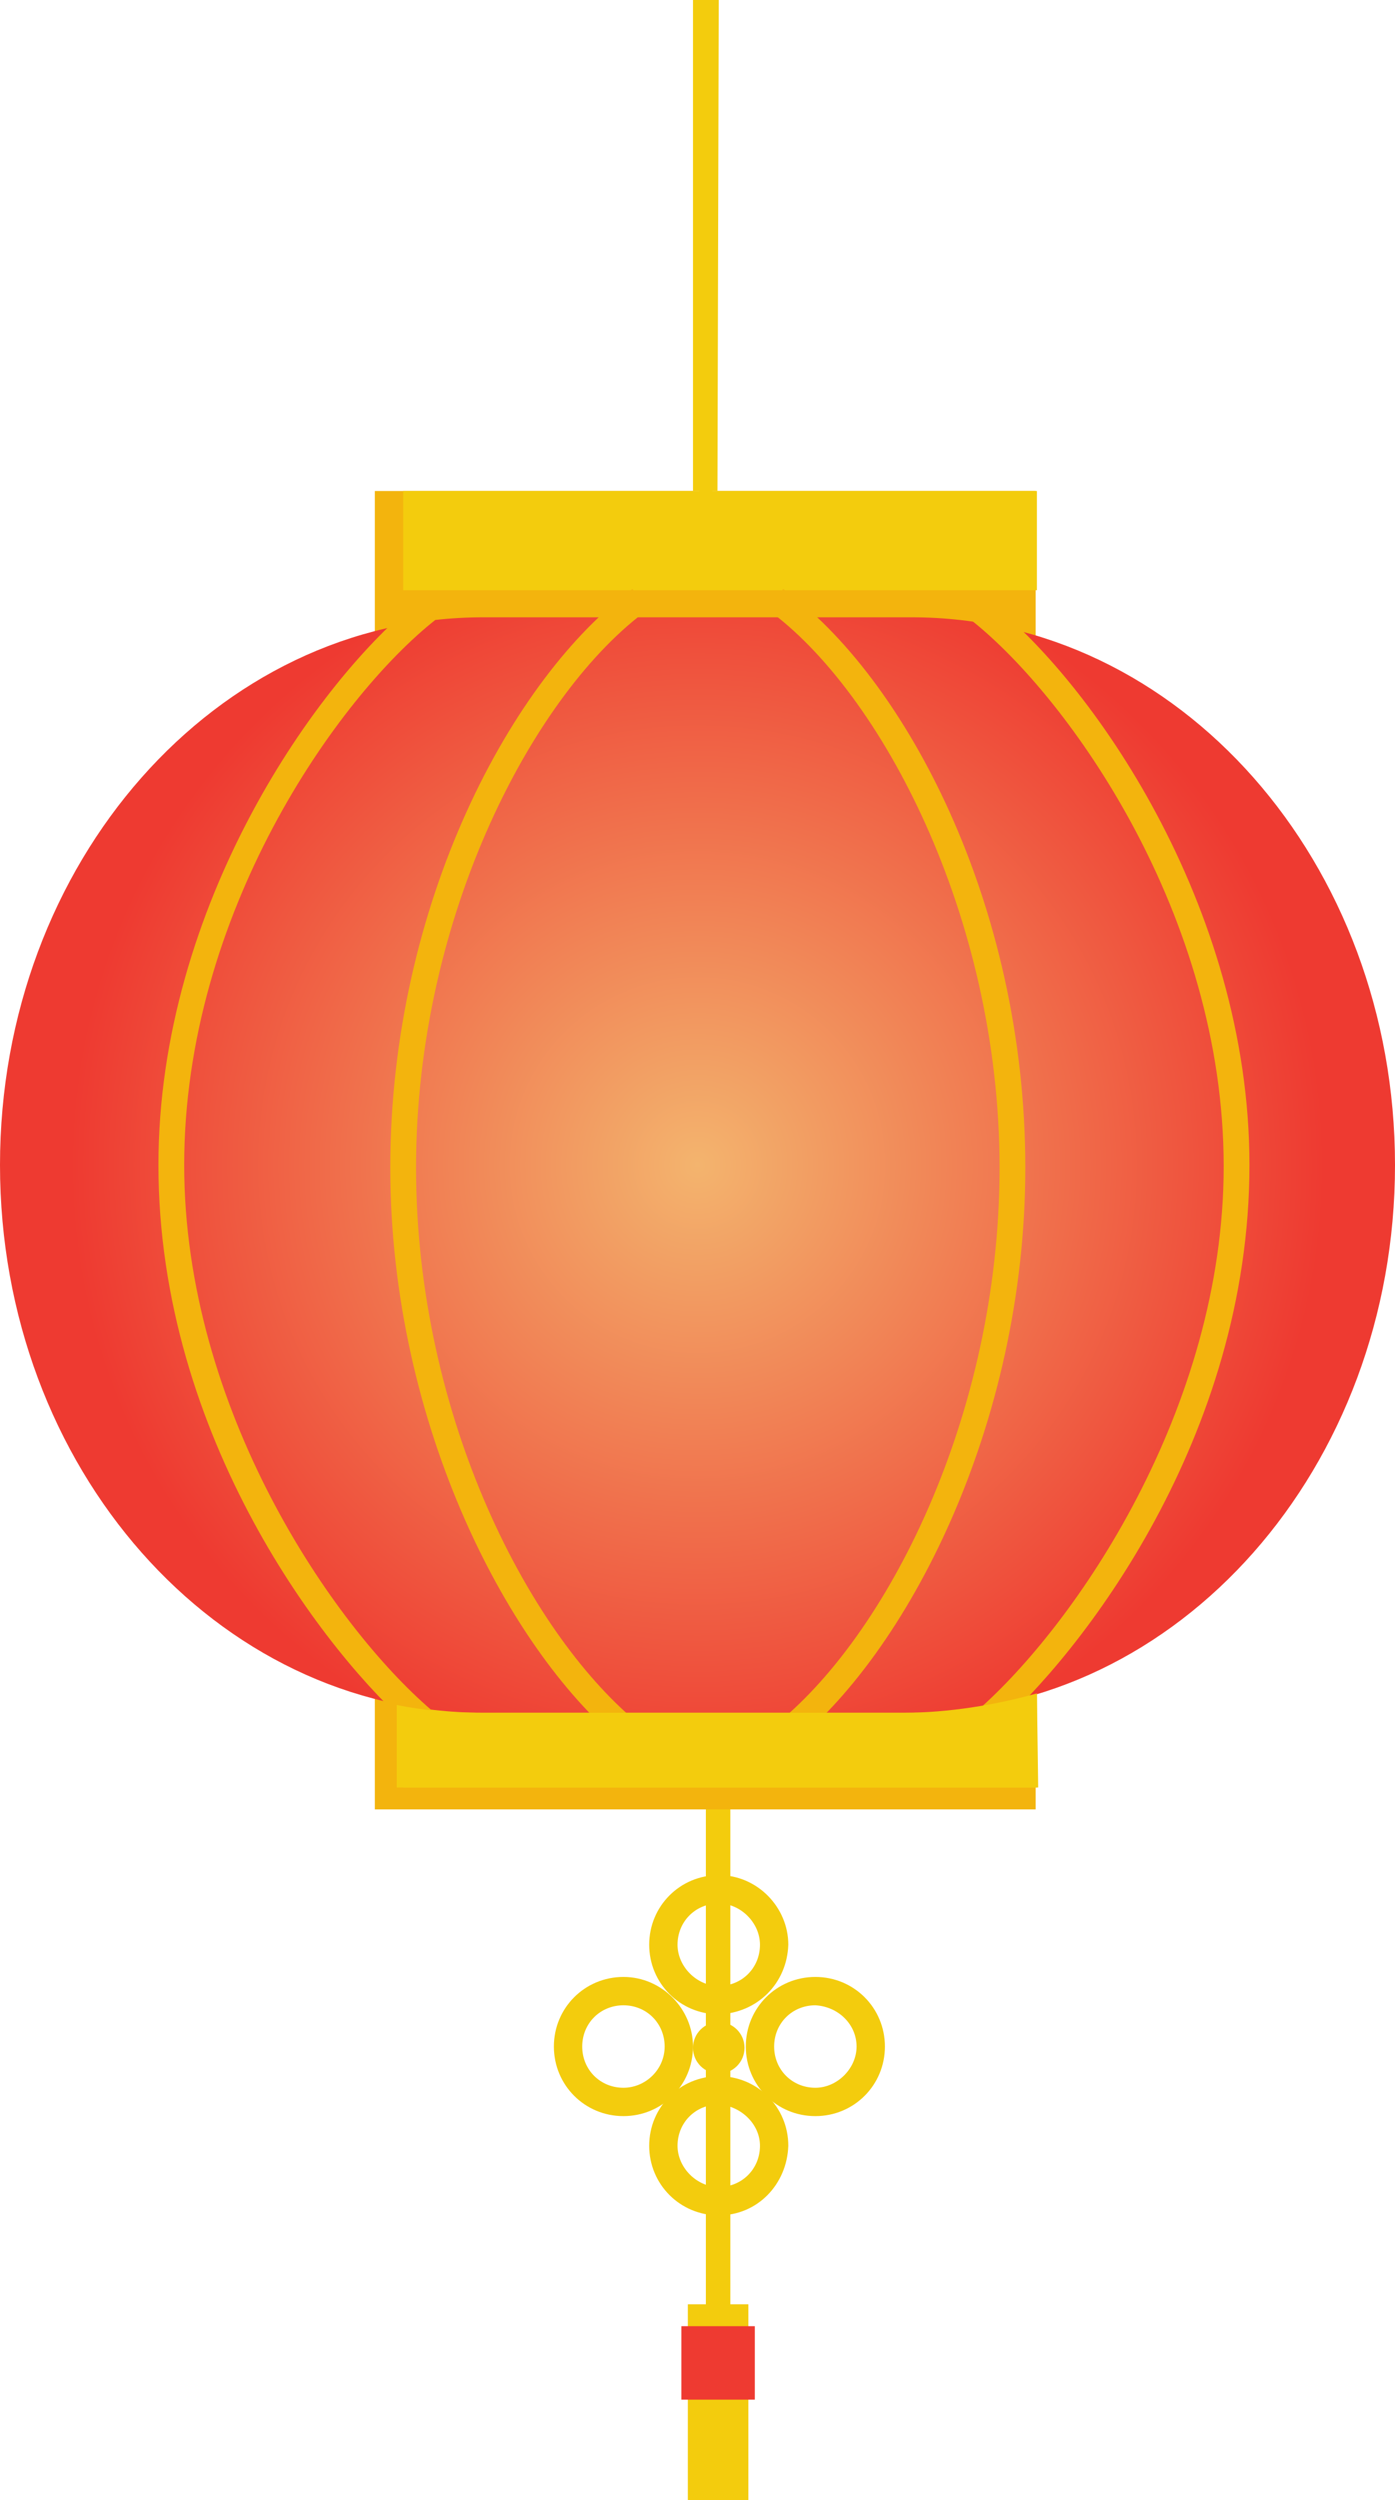 <?xml version="1.0" encoding="utf-8"?>
<!-- Generator: Adobe Illustrator 22.1.0, SVG Export Plug-In . SVG Version: 6.00 Build 0)  -->
<svg version="1.1" xmlns="http://www.w3.org/2000/svg" xmlns:xlink="http://www.w3.org/1999/xlink" x="0px" y="0px"
	 viewBox="0 0 108.3 194" style="enable-background:new 0 0 108.3 194;" xml:space="preserve">
<style type="text/css">
	.st0{fill:#F3CC0D;}
	.st1{fill:#F3B40D;}
	.st2{fill:url(#SVGID_1_);}
	.st3{fill:#EE3A31;stroke:#EE3A31;stroke-miterlimit:10;}
</style>
<g id="Layer_1">
	<rect x="54.8" y="139.5" class="st0" width="1.9" height="40.7"/>
	<rect x="29.1" y="38.1" class="st1" width="51.3" height="11.2"/>
	<rect x="31.3" y="38.1" class="st0" width="49.2" height="7.7"/>
	<rect x="29.1" y="129.2" class="st1" width="51.3" height="11.2"/>
	<rect x="31.3" y="131" class="st0" width="49.2" height="7.7"/>
	
		<radialGradient id="SVGID_1_" cx="54.15" cy="236.2" r="48.675" gradientTransform="matrix(1 0 0 1 0 -145.8)" gradientUnits="userSpaceOnUse">
		<stop  offset="0" style="stop-color:#F3B46E"/>
		<stop  offset="1" style="stop-color:#EE3A31"/>
	</radialGradient>
	<path class="st2" d="M70.8,47.9H37.5C16.8,47.9,0,66.9,0,90.4s16.8,42.5,37.5,42.5h33.3c20.7,0,37.5-19,37.5-42.5
		S91.5,47.9,70.8,47.9z"/>
	<g>
		<path class="st1" d="M48.7,135.6c-9.1-7.2-18.4-25-18.4-45c0-20.5,9.5-38.1,18.8-44.9l1.2,1.6c-8.7,6.3-18,23.6-18,43.3
			c0,19.4,8.9,36.5,17.6,43.4L48.7,135.6z"/>
	</g>
	<g>
		<path class="st1" d="M61.2,135.6L60,134c8.8-6.9,17.6-24.1,17.6-43.4c0-19.6-9.3-37-18-43.3l1.2-1.6c9.4,6.8,18.8,24.4,18.8,44.9
			C79.6,110.6,70.4,128.4,61.2,135.6z"/>
	</g>
	<g>
		<path class="st1" d="M77.1,134.3l-1.3-1.5c7.7-6.7,19.2-23.5,19.2-42.3c0-19.5-12-36.3-19.5-42.3l1.2-1.6
			C84.6,52.7,97,70.2,97,90.4C97,111.5,84,128.3,77.1,134.3z"/>
	</g>
	<g>
		<path class="st1" d="M32.2,134.3c-6.9-5.9-19.9-22.8-19.9-43.9c0-20.2,12.4-37.7,20.3-43.9l1.2,1.6c-7.6,6-19.5,22.8-19.5,42.3
			c0,18.9,11.5,35.7,19.2,42.3L32.2,134.3z"/>
	</g>
	<path class="st0" d="M70.2,132.9H37c-2.1,0-4.2-0.2-6.2-0.6v6.4h49.8l-0.1-7.3C77.3,132.3,73.6,132.9,70.2,132.9z"/>
	<rect x="54.3" class="st0" width="1" height="39"/>
	<circle class="st0" cx="55.8" cy="158.9" r="2"/>
	<rect x="53.4" y="178.8" class="st0" width="4.7" height="17.6"/>
	<rect x="53.4" y="181" class="st3" width="4.7" height="4.7"/>
	<path class="st0" d="M55.8,145.5c-3,0-5.4,2.4-5.4,5.4c0,3,2.4,5.4,5.4,5.4c3-0.1,5.3-2.4,5.4-5.4C61.2,148,58.8,145.5,55.8,145.5z
		 M55.8,154.1c-1.7,0-3.2-1.5-3.2-3.2c0-1.8,1.4-3.2,3.2-3.2c1.7,0,3.2,1.5,3.2,3.2C59,152.7,57.6,154.1,55.8,154.1z"/>
	<path class="st0" d="M55.8,171.9c-3,0-5.4-2.4-5.4-5.4c0-3,2.4-5.4,5.4-5.4s5.4,2.4,5.4,5.4l0,0C61.1,169.5,58.8,171.9,55.8,171.9z
		 M55.8,163.3c-1.8,0-3.2,1.4-3.2,3.2c0,1.7,1.5,3.2,3.2,3.2c1.8,0,3.2-1.4,3.2-3.2C59,164.8,57.5,163.4,55.8,163.3L55.8,163.3z"/>
	<path class="st0" d="M48.4,153.4c-3,0-5.4,2.4-5.4,5.4s2.4,5.4,5.4,5.4c0,0,0,0,0,0c3,0,5.4-2.4,5.4-5.4
		C53.8,155.9,51.4,153.4,48.4,153.4z M48.4,162C48.4,162,48.4,162,48.4,162c-1.8,0-3.2-1.4-3.2-3.2c0-1.8,1.4-3.2,3.2-3.2
		c1.8,0,3.2,1.4,3.2,3.2C51.6,160.6,50.1,162,48.4,162z"/>
	<path class="st0" d="M63.3,164.2c-3,0-5.4-2.4-5.4-5.4c0-3,2.4-5.4,5.4-5.4c3,0,5.4,2.4,5.4,5.4c0,0,0,0,0,0
		C68.7,161.8,66.3,164.2,63.3,164.2C63.3,164.3,63.3,164.3,63.3,164.2z M63.3,155.6c-1.8,0-3.2,1.4-3.2,3.2c0,1.8,1.4,3.2,3.2,3.2
		c0,0,0,0,0,0c1.7,0,3.2-1.5,3.2-3.2C66.5,157.1,65.1,155.7,63.3,155.6C63.4,155.6,63.3,155.6,63.3,155.6L63.3,155.6z"/>
</g>
<g id="Layer_2">
	<polygon class="st0" points="53.8,0 55.8,0 55.7,38.1 53.8,38.1 	"/>
</g>
</svg>
